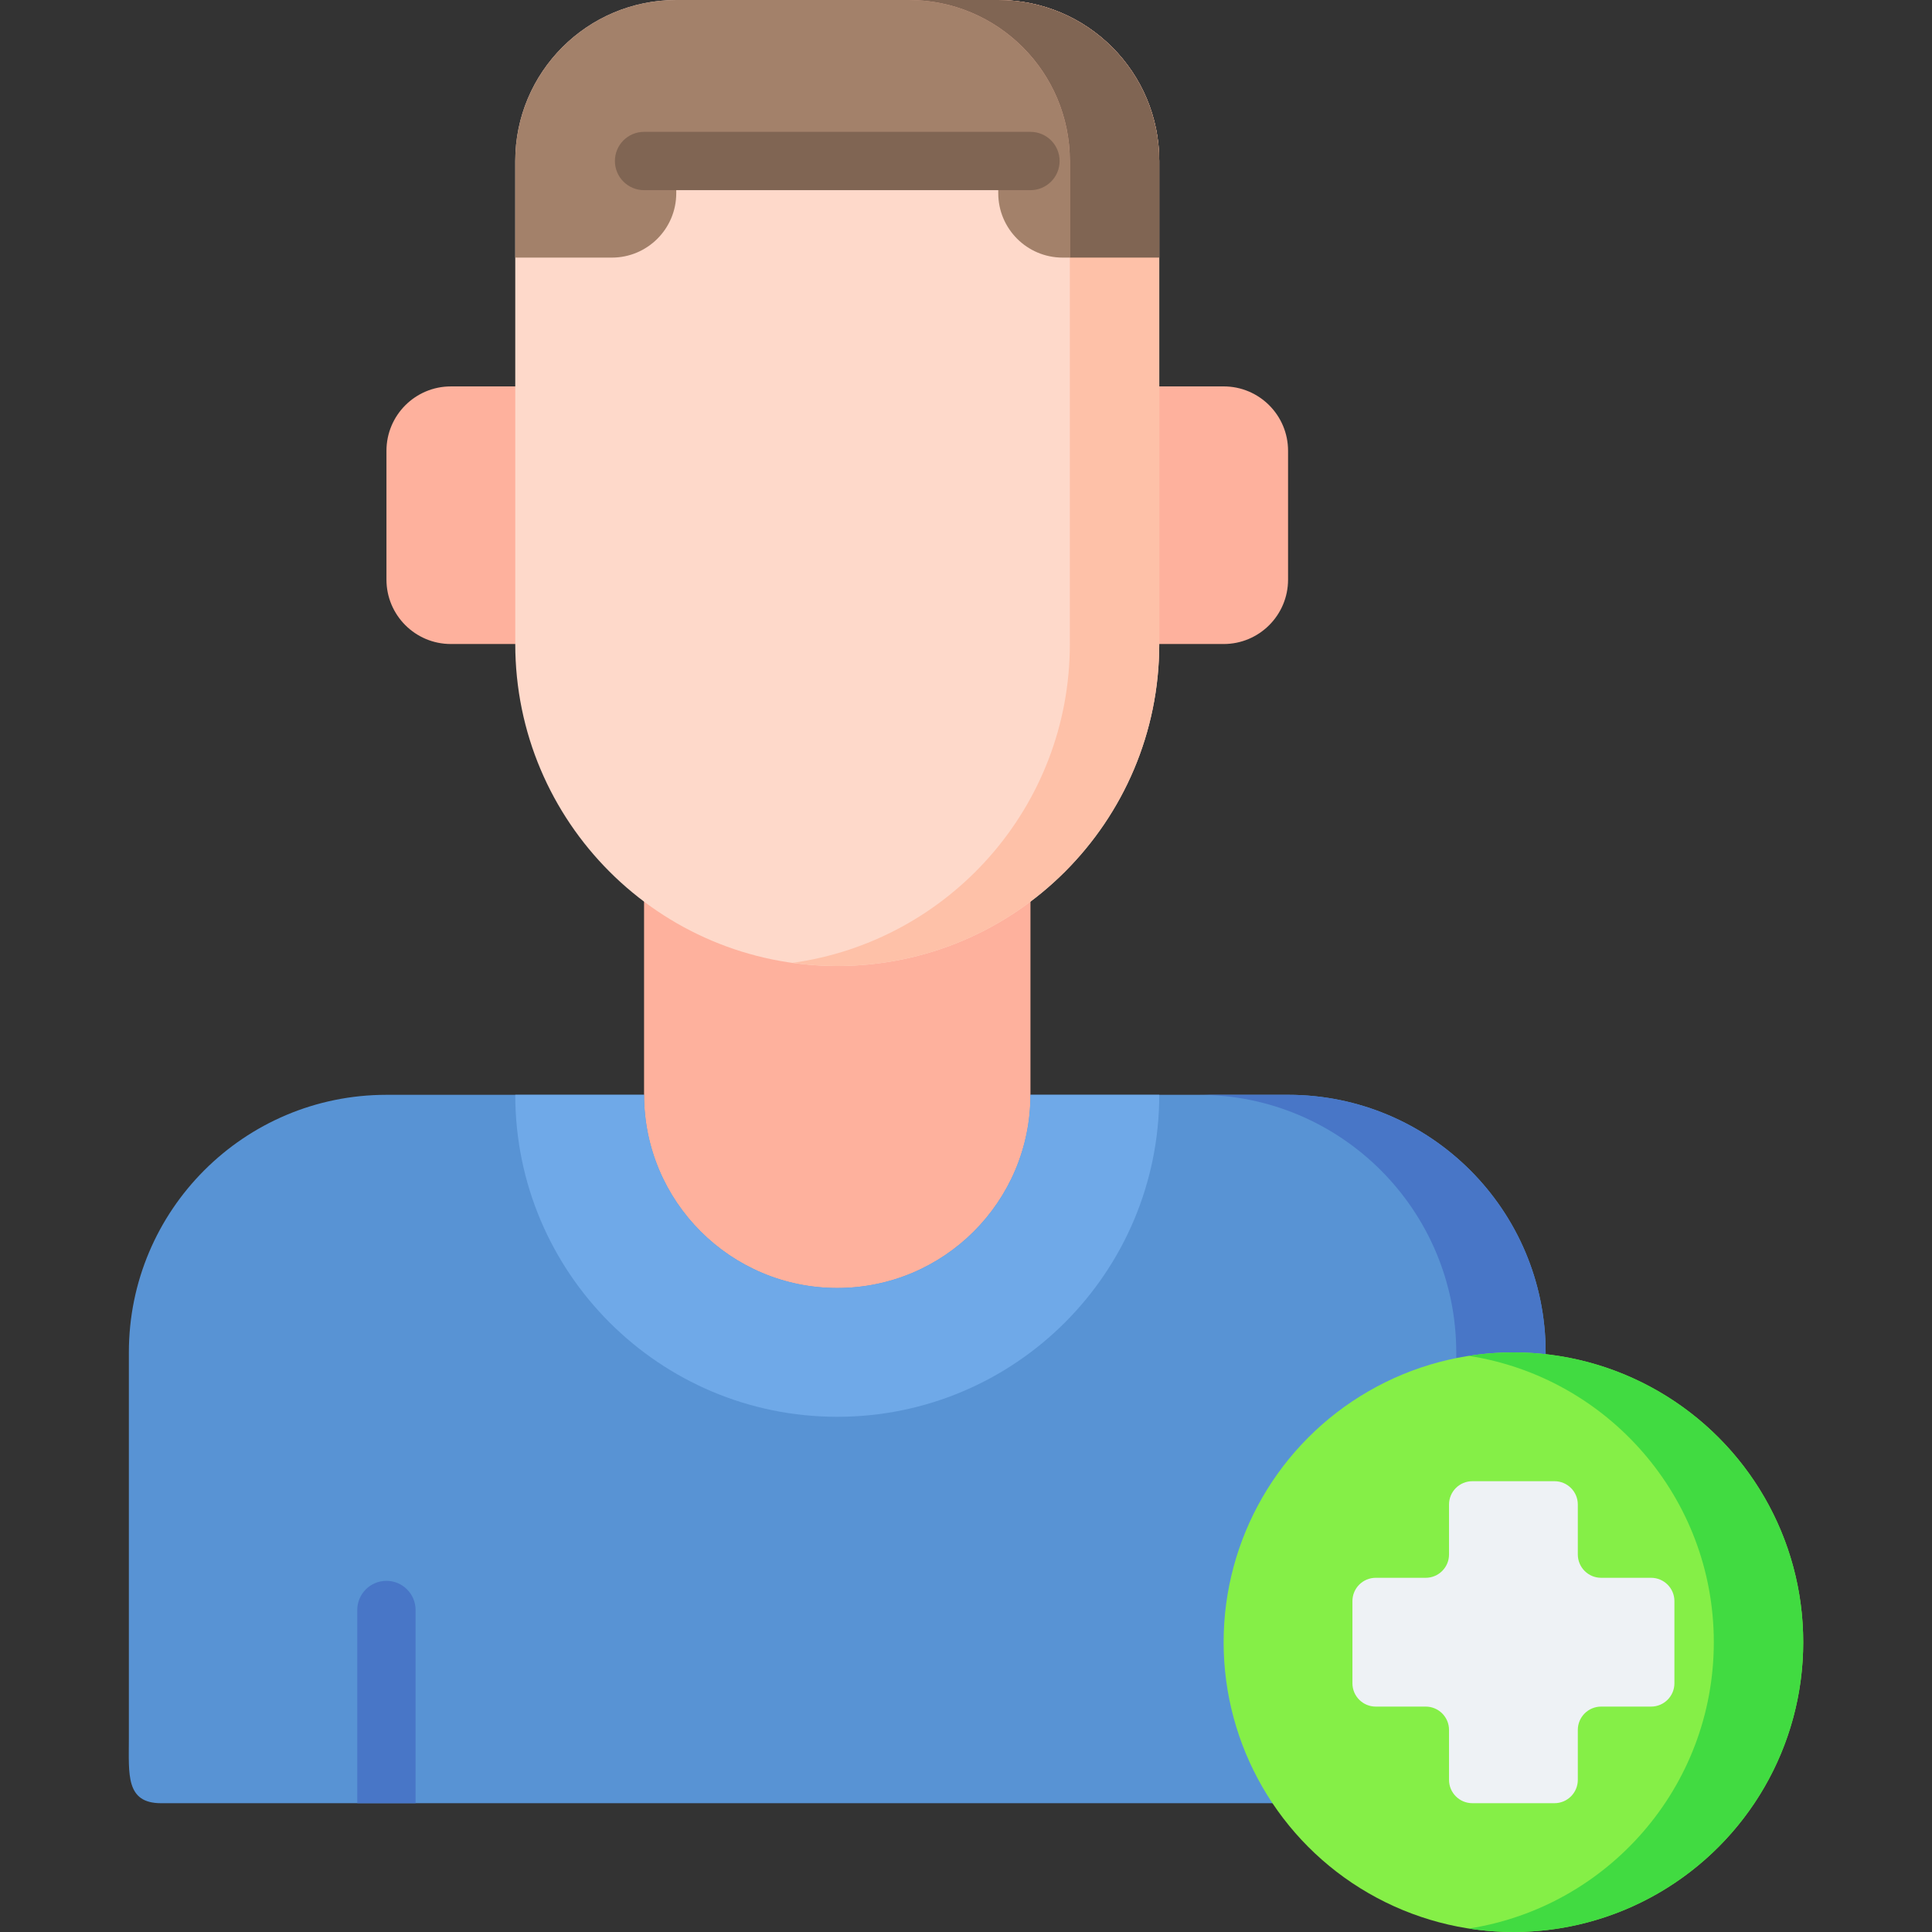 <svg id="Capa_1" enable-background="new 0 0 497 497" height="512" viewBox="0 0 497 497" width="512" xmlns="http://www.w3.org/2000/svg"><rect x="0" y="0" width="497" height="497" fill="#333333" stroke="none"/><path d="m397.613 348.357v-.459c0-36.596-29.667-66.263-66.263-66.263l-66.269-.001h-99.4l-66.267.004c-36.596 0-66.263 29.667-66.263 66.263v99.4c0 9.15-.866 16.567 8.284 16.567h356.179v-115.511z" fill="#5893d4"/><path d="m331.35 281.635h-23c36.596 0 66.263 29.667 66.263 66.263v.459 115.51h23v-115.51-.459c0-36.596-29.667-66.263-66.263-66.263z" fill="#4876c7"/><path d="m265.082 281.633c0 27.449-22.251 49.7-49.7 49.7s-49.7-22.251-49.7-49.7v-73.133h99.4z" fill="#feb19d"/><path d="m314.782 99.4c9.15 0 16.567 7.417 16.567 16.567v33.137c0 9.15-7.417 16.567-16.567 16.567l-198.8-.001c-9.15 0-16.567-7.417-16.567-16.567v-33.133c0-9.149 7.417-16.567 16.567-16.567z" fill="#feb19d"/><path d="m298.215 41.417c0-22.874-18.543-41.417-41.417-41.417h-82.832c-22.874 0-41.417 18.543-41.417 41.417l.001 124.252c0 45.747 37.085 82.833 82.832 82.833s82.833-37.085 82.833-82.833z" fill="#fed9ca"/><path d="m165.682 281.633c0 27.449 22.251 49.7 49.7 49.7s49.7-22.251 49.7-49.7h33.133c0 45.748-37.086 82.833-82.833 82.833s-82.833-37.086-82.833-82.833z" fill="#6fa9e8"/><circle cx="389.321" cy="422.45" fill="#85ef47" r="74.55"/><path d="m424.738 405.883h-12.85c-3.314 0-6-2.686-6-6v-12.849c0-3.314-2.686-6-6-6h-21.133c-3.314 0-6 2.686-6 6v12.849c0 3.314-2.686 6-6 6h-12.85c-3.314 0-6 2.686-6 6v21.133c0 3.314 2.686 6 6 6h12.85c3.314 0 6 2.686 6 6v12.85c0 3.314 2.686 6 6 6h21.133c3.314 0 6-2.686 6-6v-12.85c0-3.314 2.686-6 6-6h12.85c3.314 0 6-2.686 6-6v-21.133c0-3.313-2.686-6-6-6z" fill="#eef2f5"/><path d="m91.905 463.867v-49.7c0-4.142 3.358-7.5 7.5-7.5s7.5 3.358 7.5 7.5v49.7z" fill="#4876c7"/><path d="m256.798 0h-82.832c-22.874 0-41.417 18.543-41.417 41.417v24.85h24.848c9.15 0 16.567-7.417 16.567-16.567v-8.284h82.834v8.284c0 9.15 7.417 16.567 16.567 16.567h24.85v-24.85c0-22.874-18.543-41.417-41.417-41.417z" fill="#a3816a"/><path d="m265.083 48.917h-99.401c-4.142 0-7.5-3.358-7.5-7.5s3.358-7.5 7.5-7.5h99.401c4.142 0 7.5 3.358 7.5 7.5s-3.358 7.5-7.5 7.5z" fill="#806553"/><path d="m256.798 0h-23c22.874 0 41.417 18.543 41.417 41.417v124.252c0 41.843-31.032 76.419-71.332 82.02 3.761.523 7.596.813 11.5.813 45.747 0 82.832-37.085 82.832-82.833v-124.252c0-22.874-18.543-41.417-41.417-41.417z" fill="#fec1a8"/><path d="m275.215 41.417v24.85h23v-24.85c0-22.874-18.543-41.417-41.417-41.417h-23c22.874 0 41.417 18.543 41.417 41.417z" fill="#806553"/><path d="m389.321 347.9c-3.911 0-7.751.305-11.5.885 35.712 5.53 63.05 36.403 63.05 73.665 0 37.261-27.338 68.134-63.05 73.665 3.749.581 7.589.885 11.5.885 41.173 0 74.55-33.377 74.55-74.55s-33.377-74.55-74.55-74.55z" fill="#41db41"/></svg>